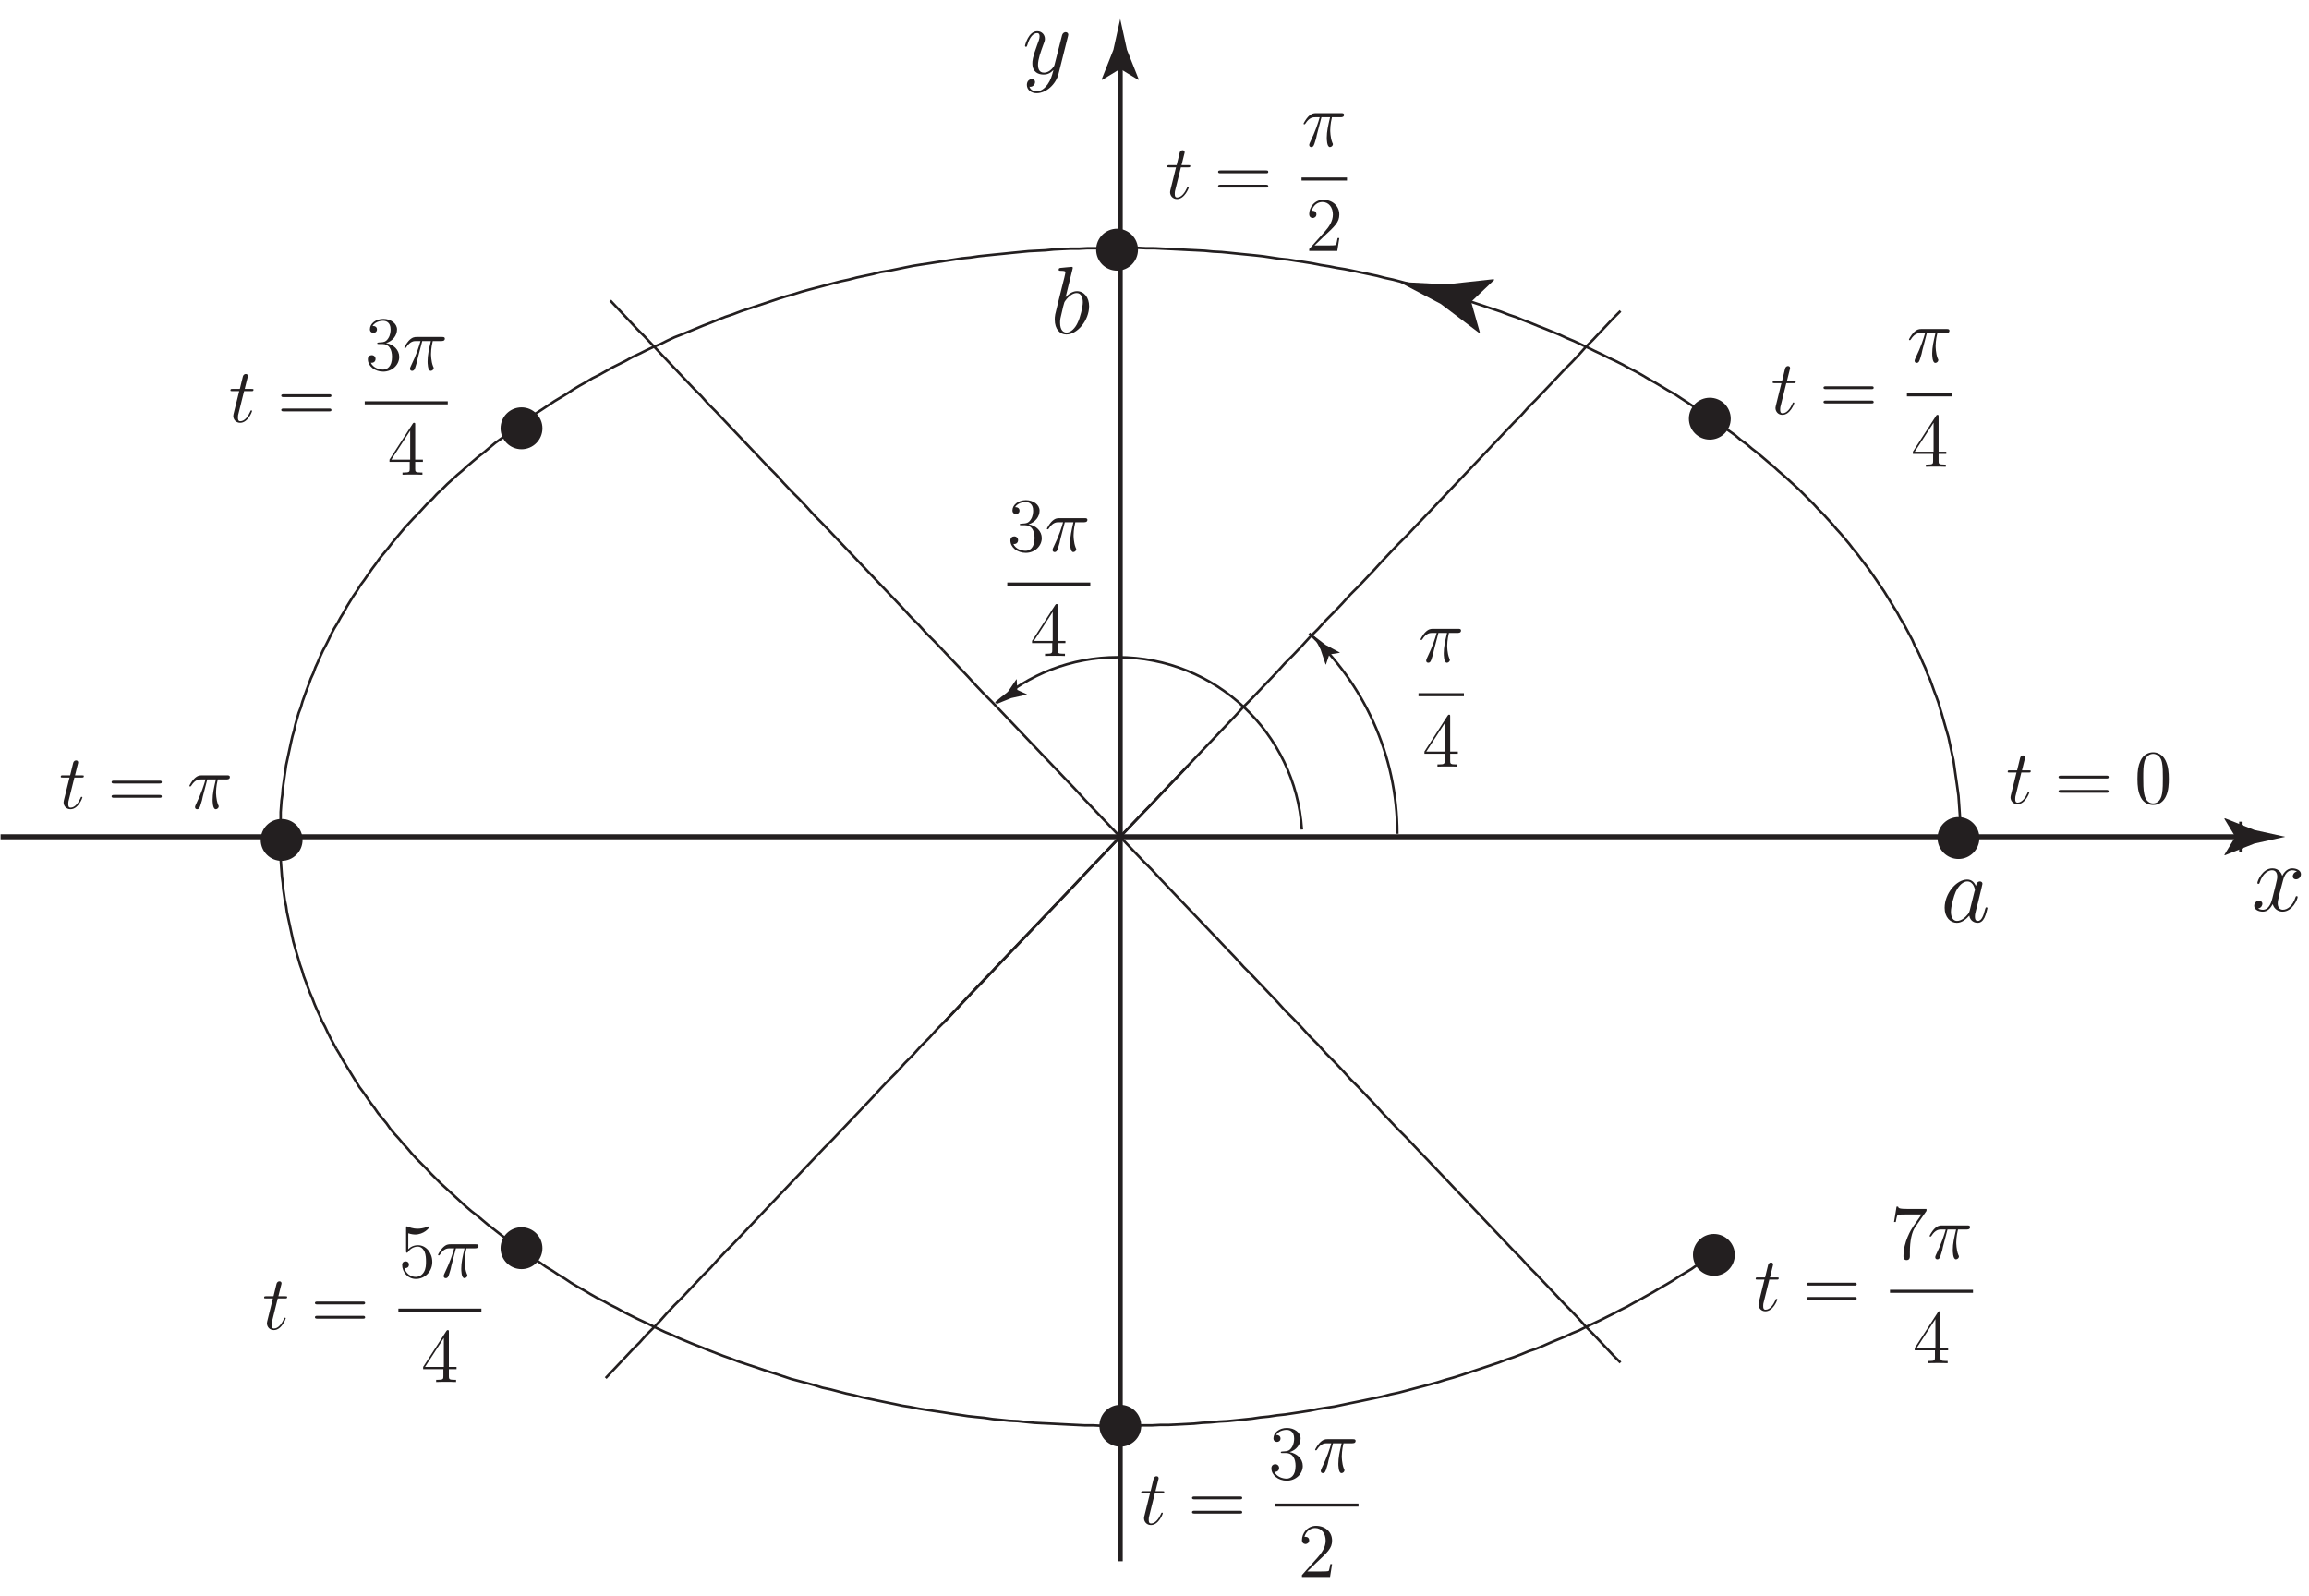 <?xml version="1.0" encoding="UTF-8"?>
<svg xmlns="http://www.w3.org/2000/svg" xmlns:xlink="http://www.w3.org/1999/xlink" width="230pt" height="159pt" viewBox="0 0 230 159" version="1.1">
<defs>
<g>
<symbol overflow="visible" id="glyph0-0">
<path style="stroke:none;" d=""/>
</symbol>
<symbol overflow="visible" id="glyph0-1">
<path style="stroke:none;" d="M 1.531 -3.078 L 2.25 -3.078 C 2.391 -3.078 2.469 -3.078 2.469 -3.219 C 2.469 -3.297 2.422 -3.297 2.266 -3.297 L 1.594 -3.297 L 1.875 -4.422 C 1.906 -4.531 1.906 -4.547 1.906 -4.594 C 1.906 -4.719 1.812 -4.781 1.703 -4.781 C 1.641 -4.781 1.469 -4.766 1.406 -4.516 L 1.109 -3.297 L 0.391 -3.297 C 0.234 -3.297 0.172 -3.297 0.172 -3.156 C 0.172 -3.078 0.219 -3.078 0.375 -3.078 L 1.047 -3.078 L 0.547 -1.062 C 0.484 -0.781 0.453 -0.719 0.453 -0.609 C 0.453 -0.25 0.719 0.078 1.141 0.078 C 1.922 0.078 2.328 -1.047 2.328 -1.094 C 2.328 -1.141 2.297 -1.156 2.25 -1.156 C 2.234 -1.156 2.203 -1.156 2.188 -1.141 C 2.188 -1.125 2.172 -1.125 2.125 -1 C 1.953 -0.609 1.609 -0.078 1.156 -0.078 C 0.938 -0.078 0.922 -0.266 0.922 -0.438 C 0.922 -0.438 0.922 -0.594 0.938 -0.688 Z M 1.531 -3.078 "/>
</symbol>
<symbol overflow="visible" id="glyph0-2">
<path style="stroke:none;" d="M 1.984 -2.891 L 2.844 -2.891 C 2.641 -2.031 2.516 -1.469 2.516 -0.859 C 2.516 -0.75 2.516 0.078 2.828 0.078 C 2.984 0.078 3.125 -0.062 3.125 -0.203 C 3.125 -0.234 3.125 -0.25 3.062 -0.375 C 2.859 -0.891 2.859 -1.547 2.859 -1.609 C 2.859 -1.656 2.859 -2.203 3.031 -2.891 L 3.875 -2.891 C 3.984 -2.891 4.234 -2.891 4.234 -3.125 C 4.234 -3.297 4.094 -3.297 3.953 -3.297 L 1.438 -3.297 C 1.25 -3.297 1 -3.297 0.641 -2.922 C 0.438 -2.703 0.203 -2.297 0.203 -2.25 C 0.203 -2.203 0.234 -2.188 0.281 -2.188 C 0.344 -2.188 0.344 -2.219 0.391 -2.266 C 0.781 -2.891 1.172 -2.891 1.375 -2.891 L 1.812 -2.891 C 1.641 -2.312 1.453 -1.641 0.812 -0.312 C 0.766 -0.188 0.766 -0.172 0.766 -0.125 C 0.766 0.031 0.891 0.078 0.969 0.078 C 1.188 0.078 1.25 -0.125 1.344 -0.438 C 1.469 -0.828 1.469 -0.844 1.531 -1.156 Z M 1.984 -2.891 "/>
</symbol>
<symbol overflow="visible" id="glyph1-0">
<path style="stroke:none;" d=""/>
</symbol>
<symbol overflow="visible" id="glyph1-1">
<path style="stroke:none;" d="M 5.172 -2.484 C 5.281 -2.484 5.406 -2.484 5.406 -2.625 C 5.406 -2.766 5.281 -2.766 5.172 -2.766 L 0.656 -2.766 C 0.547 -2.766 0.406 -2.766 0.406 -2.625 C 0.406 -2.484 0.547 -2.484 0.656 -2.484 Z M 5.172 -1.062 C 5.281 -1.062 5.406 -1.062 5.406 -1.188 C 5.406 -1.344 5.281 -1.344 5.172 -1.344 L 0.656 -1.344 C 0.547 -1.344 0.406 -1.344 0.406 -1.203 C 0.406 -1.062 0.547 -1.062 0.656 -1.062 Z M 5.172 -1.062 "/>
</symbol>
<symbol overflow="visible" id="glyph1-2">
<path style="stroke:none;" d="M 2.766 -4.984 C 2.766 -5.125 2.766 -5.172 2.656 -5.172 C 2.594 -5.172 2.578 -5.172 2.516 -5.078 L 0.203 -1.5 L 0.203 -1.281 L 2.219 -1.281 L 2.219 -0.578 C 2.219 -0.297 2.203 -0.219 1.641 -0.219 L 1.5 -0.219 L 1.5 0 C 1.672 -0.016 2.281 -0.016 2.484 -0.016 C 2.703 -0.016 3.312 -0.016 3.484 0 L 3.484 -0.219 L 3.344 -0.219 C 2.781 -0.219 2.766 -0.297 2.766 -0.578 L 2.766 -1.281 L 3.531 -1.281 L 3.531 -1.5 L 2.766 -1.5 Z M 2.266 -4.391 L 2.266 -1.5 L 0.391 -1.5 Z M 2.266 -4.391 "/>
</symbol>
<symbol overflow="visible" id="glyph1-3">
<path style="stroke:none;" d="M 1.406 -2.75 C 1.281 -2.734 1.25 -2.734 1.25 -2.672 C 1.25 -2.594 1.281 -2.594 1.422 -2.594 L 1.781 -2.594 C 2.422 -2.594 2.719 -2.047 2.719 -1.312 C 2.719 -0.312 2.203 -0.047 1.828 -0.047 C 1.453 -0.047 0.828 -0.219 0.609 -0.734 C 0.844 -0.688 1.078 -0.828 1.078 -1.109 C 1.078 -1.328 0.906 -1.484 0.703 -1.484 C 0.516 -1.484 0.312 -1.375 0.312 -1.078 C 0.312 -0.391 1 0.156 1.844 0.156 C 2.75 0.156 3.438 -0.531 3.438 -1.312 C 3.438 -2.016 2.859 -2.562 2.125 -2.688 C 2.797 -2.891 3.219 -3.453 3.219 -4.047 C 3.219 -4.641 2.594 -5.094 1.859 -5.094 C 1.094 -5.094 0.516 -4.625 0.516 -4.062 C 0.516 -3.766 0.766 -3.703 0.875 -3.703 C 1.031 -3.703 1.219 -3.812 1.219 -4.047 C 1.219 -4.281 1.031 -4.391 0.859 -4.391 C 0.812 -4.391 0.797 -4.391 0.781 -4.391 C 1.078 -4.906 1.797 -4.906 1.828 -4.906 C 2.078 -4.906 2.578 -4.797 2.578 -4.047 C 2.578 -3.891 2.562 -3.469 2.328 -3.141 C 2.109 -2.797 1.844 -2.781 1.641 -2.766 Z M 1.406 -2.75 "/>
</symbol>
<symbol overflow="visible" id="glyph1-4">
<path style="stroke:none;" d="M 0.984 -4.391 C 1.312 -4.281 1.578 -4.266 1.656 -4.266 C 2.531 -4.266 3.078 -4.906 3.078 -5.016 C 3.078 -5.047 3.062 -5.078 3.016 -5.078 C 3 -5.078 2.984 -5.078 2.922 -5.047 C 2.484 -4.875 2.125 -4.844 1.922 -4.844 C 1.422 -4.844 1.062 -5 0.906 -5.062 C 0.859 -5.078 0.844 -5.078 0.828 -5.078 C 0.766 -5.078 0.766 -5.031 0.766 -4.922 L 0.766 -2.641 C 0.766 -2.5 0.766 -2.453 0.859 -2.453 C 0.906 -2.453 0.906 -2.469 0.984 -2.562 C 1.203 -2.875 1.562 -3.062 1.938 -3.062 C 2.344 -3.062 2.547 -2.688 2.609 -2.547 C 2.734 -2.25 2.75 -1.875 2.75 -1.578 C 2.75 -1.297 2.75 -0.859 2.531 -0.516 C 2.359 -0.234 2.062 -0.047 1.734 -0.047 C 1.219 -0.047 0.734 -0.391 0.594 -0.953 C 0.625 -0.938 0.672 -0.922 0.719 -0.922 C 0.844 -0.922 1.047 -1 1.047 -1.266 C 1.047 -1.484 0.906 -1.594 0.719 -1.594 C 0.578 -1.594 0.375 -1.531 0.375 -1.234 C 0.375 -0.578 0.891 0.156 1.75 0.156 C 2.609 0.156 3.375 -0.562 3.375 -1.531 C 3.375 -2.453 2.75 -3.203 1.953 -3.203 C 1.516 -3.203 1.172 -3.016 0.984 -2.797 Z M 0.984 -4.391 "/>
</symbol>
<symbol overflow="visible" id="glyph1-5">
<path style="stroke:none;" d="M 3.641 -4.75 L 3.641 -4.938 L 1.797 -4.938 C 0.859 -4.938 0.844 -5.031 0.812 -5.172 L 0.656 -5.172 L 0.406 -3.641 L 0.578 -3.641 C 0.609 -3.781 0.672 -4.25 0.766 -4.344 C 0.828 -4.391 1.406 -4.391 1.516 -4.391 L 3.141 -4.391 L 2.328 -3.219 C 2.125 -2.922 1.344 -1.672 1.344 -0.234 C 1.344 -0.141 1.344 0.156 1.656 0.156 C 1.984 0.156 1.984 -0.141 1.984 -0.234 L 1.984 -0.625 C 1.984 -1.766 2.172 -2.656 2.531 -3.156 Z M 3.641 -4.75 "/>
</symbol>
<symbol overflow="visible" id="glyph1-6">
<path style="stroke:none;" d="M 3.375 -1.281 L 3.203 -1.281 C 3.172 -1.156 3.109 -0.734 3.047 -0.609 C 2.984 -0.547 2.547 -0.547 2.312 -0.547 L 0.906 -0.547 C 1.109 -0.719 1.578 -1.203 1.781 -1.391 C 2.938 -2.469 3.375 -2.859 3.375 -3.625 C 3.375 -4.5 2.672 -5.094 1.781 -5.094 C 0.891 -5.094 0.375 -4.328 0.375 -3.672 C 0.375 -3.281 0.719 -3.281 0.734 -3.281 C 0.891 -3.281 1.094 -3.406 1.094 -3.641 C 1.094 -3.859 0.953 -4 0.734 -4 C 0.672 -4 0.656 -4 0.625 -4 C 0.766 -4.516 1.188 -4.875 1.688 -4.875 C 2.328 -4.875 2.734 -4.328 2.734 -3.625 C 2.734 -2.969 2.359 -2.406 1.922 -1.922 L 0.375 -0.188 L 0.375 0 L 3.172 0 Z M 3.375 -1.281 "/>
</symbol>
<symbol overflow="visible" id="glyph1-7">
<path style="stroke:none;" d="M 3.438 -2.453 C 3.438 -3.078 3.391 -3.703 3.109 -4.281 C 2.797 -4.922 2.25 -5.094 1.875 -5.094 C 1.438 -5.094 0.891 -4.875 0.609 -4.234 C 0.391 -3.75 0.312 -3.281 0.312 -2.453 C 0.312 -1.703 0.375 -1.156 0.641 -0.609 C 0.938 -0.016 1.469 0.156 1.875 0.156 C 2.531 0.156 2.922 -0.234 3.141 -0.688 C 3.422 -1.25 3.438 -2 3.438 -2.453 Z M 1.875 0 C 1.625 0 1.125 -0.125 0.984 -0.969 C 0.891 -1.422 0.891 -2 0.891 -2.547 C 0.891 -3.172 0.891 -3.734 1.016 -4.188 C 1.156 -4.703 1.531 -4.938 1.875 -4.938 C 2.156 -4.938 2.609 -4.766 2.75 -4.109 C 2.844 -3.672 2.844 -3.062 2.844 -2.547 C 2.844 -2.031 2.844 -1.453 2.766 -0.984 C 2.625 -0.141 2.141 0 1.875 0 Z M 1.875 0 "/>
</symbol>
<symbol overflow="visible" id="glyph2-0">
<path style="stroke:none;" d=""/>
</symbol>
<symbol overflow="visible" id="glyph2-1">
<path style="stroke:none;" d="M 4.531 -3.906 C 4.234 -3.844 4.109 -3.609 4.109 -3.438 C 4.109 -3.203 4.297 -3.125 4.422 -3.125 C 4.719 -3.125 4.922 -3.375 4.922 -3.641 C 4.922 -4.031 4.453 -4.219 4.047 -4.219 C 3.469 -4.219 3.141 -3.641 3.062 -3.469 C 2.844 -4.172 2.25 -4.219 2.078 -4.219 C 1.094 -4.219 0.578 -2.969 0.578 -2.75 C 0.578 -2.719 0.625 -2.672 0.688 -2.672 C 0.766 -2.672 0.781 -2.719 0.797 -2.766 C 1.125 -3.828 1.766 -4.031 2.047 -4.031 C 2.484 -4.031 2.562 -3.625 2.562 -3.391 C 2.562 -3.188 2.5 -2.969 2.391 -2.5 C 2.234 -1.891 2.203 -1.75 2.062 -1.188 C 1.922 -0.625 1.641 -0.094 1.141 -0.094 C 1.094 -0.094 0.844 -0.094 0.656 -0.219 C 1 -0.281 1.078 -0.578 1.078 -0.688 C 1.078 -0.875 0.922 -1 0.75 -1 C 0.516 -1 0.266 -0.797 0.266 -0.484 C 0.266 -0.094 0.719 0.094 1.125 0.094 C 1.594 0.094 1.906 -0.266 2.109 -0.656 C 2.266 -0.094 2.75 0.094 3.094 0.094 C 4.078 0.094 4.594 -1.156 4.594 -1.375 C 4.594 -1.422 4.547 -1.453 4.5 -1.453 C 4.406 -1.453 4.406 -1.406 4.375 -1.328 C 4.109 -0.484 3.562 -0.094 3.125 -0.094 C 2.797 -0.094 2.609 -0.344 2.609 -0.734 C 2.609 -0.953 2.656 -1.094 2.797 -1.734 C 2.922 -2.172 3.047 -2.672 3.141 -3.031 C 3.281 -3.609 3.609 -4.031 4.047 -4.031 C 4.062 -4.031 4.328 -4.031 4.531 -3.906 Z M 4.531 -3.906 "/>
</symbol>
<symbol overflow="visible" id="glyph2-2">
<path style="stroke:none;" d="M 2.516 1.078 C 2.25 1.438 1.891 1.766 1.422 1.766 C 1.297 1.766 0.844 1.734 0.703 1.297 C 0.734 1.312 0.781 1.312 0.797 1.312 C 1.078 1.312 1.266 1.062 1.266 0.844 C 1.266 0.625 1.094 0.547 0.953 0.547 C 0.797 0.547 0.453 0.656 0.453 1.125 C 0.453 1.609 0.875 1.953 1.422 1.953 C 2.375 1.953 3.344 1.078 3.609 0.016 L 4.547 -3.719 C 4.547 -3.766 4.578 -3.828 4.578 -3.875 C 4.578 -4.031 4.453 -4.125 4.312 -4.125 C 4.234 -4.125 4.031 -4.078 3.953 -3.797 L 3.234 -0.984 C 3.188 -0.812 3.188 -0.797 3.125 -0.688 C 2.922 -0.422 2.609 -0.094 2.156 -0.094 C 1.609 -0.094 1.562 -0.625 1.562 -0.875 C 1.562 -1.422 1.828 -2.156 2.078 -2.844 C 2.188 -3.125 2.25 -3.266 2.25 -3.453 C 2.25 -3.859 1.953 -4.219 1.484 -4.219 C 0.609 -4.219 0.266 -2.828 0.266 -2.75 C 0.266 -2.719 0.297 -2.672 0.359 -2.672 C 0.453 -2.672 0.453 -2.703 0.5 -2.844 C 0.734 -3.641 1.094 -4.031 1.469 -4.031 C 1.547 -4.031 1.719 -4.031 1.719 -3.703 C 1.719 -3.469 1.609 -3.188 1.469 -2.828 C 1 -1.562 1 -1.25 1 -1.016 C 1 -0.109 1.641 0.094 2.125 0.094 C 2.406 0.094 2.75 0.016 3.078 -0.344 L 3.094 -0.328 C 2.938 0.234 2.844 0.609 2.516 1.078 Z M 2.516 1.078 "/>
</symbol>
<symbol overflow="visible" id="glyph2-3">
<path style="stroke:none;" d="M 2.875 -1.141 C 2.828 -0.969 2.828 -0.953 2.703 -0.781 C 2.484 -0.5 2.062 -0.094 1.609 -0.094 C 1.219 -0.094 1 -0.453 1 -1.016 C 1 -1.547 1.297 -2.609 1.484 -3.016 C 1.812 -3.688 2.25 -4.031 2.625 -4.031 C 3.266 -4.031 3.391 -3.234 3.391 -3.172 C 3.391 -3.156 3.359 -3.031 3.344 -3.016 Z M 3.484 -3.578 C 3.391 -3.828 3.125 -4.219 2.625 -4.219 C 1.547 -4.219 0.375 -2.828 0.375 -1.406 C 0.375 -0.453 0.938 0.094 1.594 0.094 C 2.109 0.094 2.562 -0.312 2.828 -0.625 C 2.922 -0.062 3.375 0.094 3.656 0.094 C 3.953 0.094 4.172 -0.078 4.344 -0.422 C 4.5 -0.75 4.641 -1.328 4.641 -1.375 C 4.641 -1.422 4.594 -1.453 4.547 -1.453 C 4.453 -1.453 4.453 -1.406 4.406 -1.266 C 4.266 -0.703 4.078 -0.094 3.688 -0.094 C 3.406 -0.094 3.391 -0.344 3.391 -0.531 C 3.391 -0.75 3.422 -0.859 3.516 -1.234 C 3.578 -1.469 3.625 -1.688 3.703 -1.953 C 4.047 -3.391 4.141 -3.734 4.141 -3.797 C 4.141 -3.938 4.031 -4.031 3.891 -4.031 C 3.578 -4.031 3.516 -3.703 3.484 -3.578 Z M 3.484 -3.578 "/>
</symbol>
<symbol overflow="visible" id="glyph2-4">
<path style="stroke:none;" d="M 2.203 -6.391 C 2.219 -6.438 2.234 -6.5 2.234 -6.547 C 2.234 -6.641 2.141 -6.641 2.125 -6.641 C 2.109 -6.641 1.766 -6.609 1.594 -6.594 C 1.438 -6.578 1.297 -6.562 1.125 -6.547 C 0.891 -6.531 0.828 -6.516 0.828 -6.344 C 0.828 -6.25 0.922 -6.25 1.016 -6.25 C 1.5 -6.25 1.5 -6.172 1.5 -6.078 C 1.5 -6 1.422 -5.734 1.391 -5.562 L 1.156 -4.641 C 1.062 -4.25 0.516 -2.078 0.484 -1.906 C 0.438 -1.672 0.438 -1.516 0.438 -1.391 C 0.438 -0.406 0.969 0.094 1.594 0.094 C 2.703 0.094 3.859 -1.328 3.859 -2.719 C 3.859 -3.594 3.359 -4.219 2.641 -4.219 C 2.141 -4.219 1.688 -3.812 1.516 -3.609 Z M 1.609 -0.094 C 1.297 -0.094 0.969 -0.328 0.969 -1.078 C 0.969 -1.391 1 -1.562 1.172 -2.234 C 1.188 -2.359 1.344 -2.969 1.391 -3.094 C 1.406 -3.172 1.969 -4.031 2.625 -4.031 C 3.047 -4.031 3.234 -3.609 3.234 -3.109 C 3.234 -2.656 2.969 -1.562 2.719 -1.078 C 2.484 -0.547 2.047 -0.094 1.609 -0.094 Z M 1.609 -0.094 "/>
</symbol>
</g>
<clipPath id="clip1">
  <path d="M 0.059 83 L 224 83 L 224 84 L 0.059 84 Z M 0.059 83 "/>
</clipPath>
</defs>
<g id="surface1">
<path style="fill:none;stroke-width:0.25;stroke-linecap:butt;stroke-linejoin:round;stroke:rgb(13.73%,12.16%,12.549%);stroke-opacity:1;stroke-miterlimit:10;" d="M 110.086 75.648 L 113.086 75.648 M 111.586 77.148 L 111.586 74.148 M 138 75.648 L 141 75.648 M 165.875 75.648 L 168.875 75.648 M 193.793 75.648 L 196.793 75.648 M 195.293 77.148 L 195.293 74.148 M 221.668 75.648 L 224.668 75.648 M 223.168 77.148 L 223.168 74.148 " transform="matrix(1,0,0,-1,0,159)"/>
<g clip-path="url(#clip1)" clip-rule="nonzero">
<path style="fill:none;stroke-width:0.5;stroke-linecap:butt;stroke-linejoin:round;stroke:rgb(13.73%,12.16%,12.549%);stroke-opacity:1;stroke-miterlimit:10;" d="M 0 75.648 L 223.168 75.648 " transform="matrix(1,0,0,-1,0,159)"/>
</g>
<path style=" stroke:none;fill-rule:nonzero;fill:rgb(13.73%,12.16%,12.549%);fill-opacity:1;" d="M 222.656 83.352 L 221.562 81.551 L 221.625 81.508 L 224.562 82.676 C 225.586 82.902 226.609 83.125 227.633 83.352 C 226.609 83.574 225.586 83.801 224.562 84.027 L 221.625 85.191 L 221.562 85.164 L 222.656 83.352 "/>
<path style="fill:none;stroke-width:0.5;stroke-linecap:butt;stroke-linejoin:round;stroke:rgb(13.73%,12.16%,12.549%);stroke-opacity:1;stroke-miterlimit:10;" d="M 111.586 3.484 L 111.586 152.648 " transform="matrix(1,0,0,-1,0,159)"/>
<path style=" stroke:none;fill-rule:nonzero;fill:rgb(13.73%,12.16%,12.549%);fill-opacity:1;" d="M 111.586 6.859 L 109.781 7.957 L 109.742 7.895 L 110.906 4.957 C 111.133 3.934 111.359 2.91 111.586 1.887 C 111.809 2.91 112.035 3.934 112.258 4.957 L 113.426 7.895 L 113.395 7.957 L 111.586 6.859 "/>
<path style="fill:none;stroke-width:0.25;stroke-linecap:butt;stroke-linejoin:round;stroke:rgb(13.73%,12.16%,12.549%);stroke-opacity:1;stroke-miterlimit:10;" d="M 93.961 18.316 L 94.75 18.191 L 95.586 18.066 L 96.418 17.941 L 97.211 17.855 L 98.043 17.773 L 98.875 17.648 L 99.711 17.566 L 100.543 17.48 L 101.375 17.441 L 102.211 17.355 L 103.043 17.273 L 103.875 17.23 L 104.711 17.191 L 106.375 17.105 L 108.043 17.023 L 108.875 17.023 L 109.711 16.98 L 113.043 16.98 L 113.875 17.023 L 114.75 17.023 L 115.586 17.066 L 116.418 17.066 L 117.25 17.105 L 118.086 17.148 L 118.918 17.191 L 119.75 17.273 L 120.586 17.316 L 121.418 17.398 L 122.25 17.441 L 123.086 17.523 L 123.875 17.605 L 124.711 17.691 L 125.543 17.816 L 126.375 17.898 L 127.211 18.023 L 128 18.105 L 128.836 18.23 L 129.668 18.355 L 130.461 18.48 L 131.293 18.648 L 132.086 18.773 L 132.918 18.898 L 134.5 19.23 L 135.336 19.398 L 136.918 19.73 L 137.711 19.898 L 138.5 20.105 L 139.293 20.273 L 140.086 20.48 L 140.875 20.691 L 142.461 21.105 L 143.211 21.316 L 144 21.566 L 144.75 21.773 L 145.543 22.023 L 149.293 23.273 L 150.043 23.566 L 150.793 23.816 L 151.543 24.105 L 152.25 24.398 L 153 24.648 L 153.711 24.941 L 154.461 25.273 L 155.168 25.566 L 155.875 25.855 L 156.586 26.191 L 157.293 26.48 L 157.961 26.816 L 159.375 27.48 L 160.043 27.816 L 160.711 28.148 L 161.418 28.523 L 162.086 28.855 L 162.75 29.23 L 163.375 29.566 L 164.711 30.316 L 165.336 30.691 L 166 31.066 L 166.625 31.441 L 167.25 31.855 L 168.5 32.605 L 169.086 33.023 L 169.711 33.441 L 170.293 33.855 M 33.5 54.523 L 33.832 53.98 L 34.125 53.441 L 34.461 52.898 L 34.793 52.355 L 35.125 51.816 L 35.457 51.273 L 35.793 50.73 L 36.168 50.23 L 36.918 49.148 L 37.293 48.648 L 37.668 48.105 L 38.5 47.105 L 38.875 46.566 L 39.293 46.066 L 39.75 45.566 L 40.168 45.066 L 40.625 44.566 L 41.043 44.066 L 41.5 43.566 L 41.961 43.105 L 42.457 42.605 L 42.918 42.105 L 43.875 41.148 L 44.875 40.23 L 45.375 39.773 L 45.918 39.273 L 46.418 38.816 L 46.957 38.355 L 47.5 37.941 L 48.043 37.48 L 48.586 37.023 L 49.125 36.605 L 49.711 36.148 L 50.25 35.73 L 50.836 35.316 L 51.418 34.855 L 52 34.441 L 52.582 34.023 L 53.168 33.648 L 53.793 33.23 L 54.375 32.816 L 55 32.441 L 55.625 32.023 L 56.25 31.648 L 56.875 31.23 L 57.5 30.855 L 58.168 30.48 L 58.793 30.105 L 59.457 29.73 L 60.125 29.398 L 60.793 29.023 L 61.461 28.691 L 62.125 28.316 L 62.793 27.98 L 63.457 27.648 L 64.168 27.316 L 64.875 26.98 L 65.543 26.648 L 66.25 26.316 L 66.957 26.023 L 67.668 25.691 L 68.375 25.398 L 69.086 25.105 L 69.836 24.816 L 70.543 24.523 L 71.293 24.23 L 72.043 23.941 L 72.75 23.691 L 73.5 23.398 L 76.5 22.398 L 77.293 22.148 L 78.793 21.648 L 80.375 21.23 L 81.125 21.023 L 81.918 20.773 L 82.707 20.605 L 84.293 20.191 L 85.086 20.023 L 85.875 19.816 L 87.461 19.48 L 88.25 19.316 L 89.086 19.148 L 89.875 18.98 L 90.668 18.855 L 91.5 18.691 L 92.293 18.566 L 93.125 18.441 L 93.961 18.316 " transform="matrix(1,0,0,-1,0,159)"/>
<path style="fill:none;stroke-width:0.25;stroke-linecap:butt;stroke-linejoin:round;stroke:rgb(13.73%,12.16%,12.549%);stroke-opacity:1;stroke-miterlimit:10;" d="M 43.543 109.816 L 43.086 109.316 L 42.586 108.855 L 42.125 108.355 L 41.668 107.855 L 41.211 107.398 L 40.75 106.898 L 40.293 106.398 L 39.875 105.898 L 39.043 104.898 L 38.625 104.355 L 37.793 103.355 L 37.418 102.816 L 37.043 102.316 L 36.293 101.23 L 35.918 100.73 L 35.586 100.191 L 35.211 99.648 L 34.875 99.105 L 34.543 98.566 L 34.25 98.023 L 33.918 97.48 L 33.625 96.941 L 33.293 96.398 L 33 95.855 L 32.75 95.316 L 32.457 94.73 L 32.168 94.191 L 31.918 93.648 L 31.668 93.066 L 31.418 92.523 L 31.207 91.941 L 30.957 91.398 L 30.75 90.816 L 30.543 90.273 L 30.125 89.105 L 29.961 88.523 L 29.75 87.98 L 29.418 86.816 L 29.293 86.23 L 29.125 85.648 L 29 85.105 L 28.5 82.773 L 28.418 82.191 L 28.25 81.023 L 28.168 80.441 L 28.125 79.855 L 28.043 79.273 L 28 78.691 L 27.957 78.105 L 27.957 77.48 L 27.918 76.898 L 27.918 73.98 L 28 72.816 L 28.043 72.23 L 28.086 71.648 L 28.168 71.066 L 28.207 70.48 L 28.293 69.898 L 28.375 69.316 L 28.5 68.73 L 28.582 68.148 L 29.211 65.23 L 29.375 64.648 L 29.543 64.066 L 29.707 63.523 L 29.875 62.941 L 30.082 62.355 L 30.25 61.773 L 30.457 61.23 L 30.668 60.648 L 30.875 60.105 L 31.125 59.523 L 31.332 58.98 L 31.582 58.398 L 31.836 57.855 L 32.082 57.273 L 32.375 56.73 L 32.625 56.191 L 32.918 55.605 L 33.5 54.523 M 115 134.273 L 114.168 134.273 L 113.336 134.316 L 109.961 134.316 L 109.125 134.273 L 108.293 134.273 L 107.461 134.23 L 106.625 134.23 L 105.793 134.191 L 104.961 134.148 L 104.125 134.066 L 102.461 133.98 L 101.625 133.898 L 100.793 133.816 L 99.961 133.73 L 99.125 133.648 L 98.336 133.566 L 97.5 133.48 L 96.668 133.355 L 95.836 133.273 L 95.043 133.148 L 93.375 132.898 L 92.586 132.773 L 91.75 132.648 L 90.961 132.523 L 90.125 132.355 L 89.336 132.191 L 88.5 132.023 L 87.711 131.898 L 86.918 131.691 L 86.125 131.523 L 85.336 131.355 L 84.543 131.148 L 83.75 130.98 L 82.961 130.773 L 81.375 130.355 L 80.586 130.148 L 79.836 129.941 L 79.043 129.691 L 78.293 129.48 L 77.5 129.23 L 73.75 127.98 L 73 127.691 L 72.25 127.441 L 71.5 127.148 L 70.793 126.855 L 70.043 126.566 L 69.336 126.273 L 68.625 125.98 L 67.918 125.691 L 67.168 125.398 L 66.461 125.066 L 65.793 124.73 L 65.082 124.441 L 64.375 124.105 L 63.711 123.773 L 63 123.441 L 62.332 123.066 L 61 122.398 L 59.668 121.648 L 59 121.316 L 58.375 120.941 L 57.707 120.566 L 57.082 120.191 L 56.457 119.773 L 55.207 119.023 L 54.582 118.605 L 53.957 118.191 L 53.375 117.816 L 52.793 117.398 L 52.168 116.98 L 51 116.148 L 50.461 115.691 L 49.875 115.273 L 49.293 114.855 L 48.75 114.398 L 48.211 113.941 L 47.668 113.523 L 47.125 113.066 L 46.582 112.605 L 46.086 112.148 L 45.543 111.691 L 45.043 111.23 L 44.543 110.773 L 44.043 110.273 L 43.543 109.816 " transform="matrix(1,0,0,-1,0,159)"/>
<path style="fill:none;stroke-width:0.25;stroke-linecap:butt;stroke-linejoin:round;stroke:rgb(13.73%,12.16%,12.549%);stroke-opacity:1;stroke-miterlimit:10;" d="M 183.375 105.816 L 182.918 106.316 L 182.5 106.816 L 181.586 107.816 L 181.125 108.273 L 180.668 108.773 L 179.211 110.23 L 178.211 111.148 L 177.711 111.605 L 177.168 112.066 L 176.668 112.523 L 176.125 112.98 L 175.043 113.898 L 174.5 114.316 L 173.961 114.773 L 173.375 115.191 L 172.836 115.648 L 172.25 116.066 L 171.668 116.48 L 171.086 116.898 L 170.5 117.316 L 169.875 117.73 L 169.293 118.148 L 168.668 118.523 L 168.043 118.941 L 167.461 119.316 L 166.836 119.73 L 166.168 120.105 L 164.918 120.855 L 164.25 121.23 L 163.625 121.605 L 162.961 121.98 L 162.293 122.316 L 161.625 122.691 L 160.961 123.023 L 160.25 123.355 L 159.586 123.691 L 158.875 124.023 L 158.211 124.355 L 157.5 124.691 L 156.793 125.023 L 156.086 125.316 L 155.375 125.648 L 154.668 125.941 L 153.961 126.23 L 153.211 126.523 L 152.5 126.816 L 151.75 127.105 L 151.043 127.398 L 150.293 127.648 L 149.543 127.941 L 146.543 128.941 L 145.75 129.191 L 145 129.441 L 144.25 129.648 L 143.461 129.898 L 142.668 130.105 L 141.918 130.316 L 141.125 130.523 L 140.336 130.73 L 139.543 130.941 L 138.75 131.148 L 137.961 131.316 L 137.168 131.523 L 136.375 131.691 L 135.586 131.855 L 134.793 132.023 L 133.961 132.191 L 133.168 132.316 L 132.336 132.48 L 131.543 132.605 L 130.711 132.773 L 129.918 132.898 L 129.086 133.023 L 128.293 133.148 L 127.461 133.23 L 126.625 133.355 L 125.793 133.48 L 125 133.566 L 123.336 133.73 L 122.5 133.816 L 121.668 133.898 L 120.836 133.941 L 120 134.023 L 119.168 134.066 L 118.336 134.105 L 117.5 134.148 L 116.668 134.191 L 115.836 134.23 L 115 134.273 M 195.293 75.648 L 195.25 76.23 L 195.25 77.398 L 195.168 78.566 L 195.086 79.73 L 195 80.355 L 194.918 80.941 L 194.75 82.105 L 194.668 82.691 L 194.586 83.273 L 194.461 83.816 L 194.086 85.566 L 193.75 86.73 L 193.418 87.898 L 193.25 88.441 L 193.086 89.023 L 192.875 89.605 L 192.668 90.148 L 192.25 91.316 L 192 91.855 L 191.793 92.441 L 191.543 92.98 L 191.293 93.566 L 191.043 94.105 L 190.75 94.648 L 190.5 95.23 L 189.918 96.316 L 189.625 96.855 L 189.293 97.398 L 189 97.941 L 188.668 98.48 L 188 99.566 L 187.668 100.105 L 187.293 100.648 L 186.961 101.148 L 186.211 102.23 L 185.836 102.73 L 185.418 103.273 L 185.043 103.773 L 184.625 104.273 L 184.211 104.816 L 183.375 105.816 " transform="matrix(1,0,0,-1,0,159)"/>
<path style="fill:none;stroke-width:0.25;stroke-linecap:butt;stroke-linejoin:round;stroke:rgb(13.73%,12.16%,12.549%);stroke-opacity:1;stroke-miterlimit:10;" d="M 118.336 82.73 L 117.5 81.855 L 115.836 80.105 L 115 79.23 L 113.336 77.48 L 112.5 76.605 L 110.836 74.855 L 109.961 73.941 L 109.125 73.066 L 108.293 72.191 L 106.625 70.441 L 105.793 69.566 L 104.125 67.816 L 103.293 66.941 L 101.625 65.191 L 100.793 64.316 L 99.125 62.566 L 98.336 61.691 L 97.5 60.816 L 96.668 59.98 L 95.836 59.105 L 95.043 58.23 L 94.211 57.355 L 93.375 56.523 L 92.586 55.648 L 91.75 54.816 L 90.961 53.941 L 90.125 53.105 L 89.336 52.23 L 88.5 51.398 L 87.711 50.566 L 86.918 49.691 L 86.125 48.855 L 85.336 48.023 L 83.75 46.355 L 82.961 45.523 L 82.168 44.73 L 81.375 43.898 L 80.586 43.066 L 79.836 42.273 L 79.043 41.441 L 78.293 40.648 L 77.5 39.816 L 76 38.23 L 74.5 36.648 L 73.75 35.855 L 73 35.066 L 72.25 34.316 L 71.5 33.523 L 70.793 32.73 L 70.043 31.98 L 69.336 31.23 L 67.918 29.73 L 67.168 28.98 L 66.461 28.23 L 65.793 27.48 L 65.082 26.73 L 64.375 26.023 L 63.711 25.273 L 63 24.566 L 62.332 23.855 L 61.668 23.148 L 61 22.441 L 60.332 21.73 M 93.961 94.191 L 94.75 93.355 L 96.418 91.605 L 97.211 90.73 L 98.043 89.855 L 98.875 89.023 L 100.543 87.273 L 101.375 86.398 L 103.043 84.648 L 103.875 83.773 L 105.543 82.023 L 106.375 81.148 L 107.211 80.273 L 108.043 79.355 L 108.875 78.48 L 110.543 76.73 L 111.375 75.855 L 113.043 74.105 L 113.875 73.23 L 114.75 72.355 L 115.586 71.441 L 117.25 69.691 L 118.086 68.816 L 119.75 67.066 L 120.586 66.191 L 122.25 64.441 L 123.086 63.566 L 123.875 62.691 L 124.711 61.855 L 126.375 60.105 L 127.211 59.23 L 128 58.355 L 128.836 57.523 L 129.668 56.648 L 130.461 55.773 L 131.293 54.941 L 132.086 54.066 L 132.918 53.23 L 133.711 52.398 L 134.5 51.523 L 135.336 50.691 L 136.125 49.855 L 136.918 49.023 L 137.711 48.148 L 138.5 47.316 L 139.293 46.48 L 140.086 45.691 L 140.875 44.855 L 142.461 43.191 L 143.211 42.398 L 144 41.566 L 144.75 40.773 L 145.543 39.941 L 146.293 39.148 L 147.793 37.566 L 148.543 36.773 L 150.043 35.191 L 150.793 34.398 L 151.543 33.648 L 152.25 32.855 L 153 32.105 L 153.711 31.355 L 154.461 30.566 L 155.875 29.066 L 156.586 28.355 L 157.293 27.605 L 157.961 26.855 L 158.668 26.148 L 159.375 25.398 L 160.043 24.691 L 160.711 23.98 L 161.418 23.273 " transform="matrix(1,0,0,-1,0,159)"/>
<path style="fill:none;stroke-width:0.25;stroke-linecap:butt;stroke-linejoin:round;stroke:rgb(13.73%,12.16%,12.549%);stroke-opacity:1;stroke-miterlimit:10;" d="M 60.793 129.066 L 62.125 127.648 L 62.793 126.941 L 63.457 126.23 L 64.168 125.523 L 64.875 124.773 L 65.543 124.066 L 66.25 123.316 L 67.668 121.816 L 68.375 121.066 L 69.086 120.316 L 69.836 119.566 L 70.543 118.773 L 71.293 118.023 L 72.043 117.23 L 72.75 116.48 L 76.5 112.523 L 77.293 111.73 L 78.043 110.898 L 78.793 110.105 L 79.586 109.316 L 80.375 108.48 L 81.125 107.648 L 81.918 106.855 L 83.5 105.191 L 84.293 104.355 L 85.875 102.691 L 86.668 101.855 L 88.25 100.191 L 89.086 99.316 L 89.875 98.48 L 90.668 97.605 L 91.5 96.773 L 92.293 95.898 L 93.125 95.066 L 93.961 94.191 M 93.961 57.105 L 94.75 57.941 L 95.586 58.816 L 96.418 59.691 L 97.211 60.566 L 98.043 61.441 L 98.875 62.273 L 100.543 64.023 L 101.375 64.898 L 103.043 66.648 L 103.875 67.523 L 105.543 69.273 L 106.375 70.148 L 107.211 71.023 L 108.043 71.941 L 108.875 72.816 L 110.543 74.566 L 111.375 75.441 L 113.043 77.191 L 113.875 78.066 L 114.75 78.941 L 115.586 79.855 L 117.25 81.605 L 118.086 82.48 L 119.75 84.23 L 120.586 85.105 L 122.25 86.855 L 123.086 87.73 L 123.875 88.605 L 124.711 89.441 L 126.375 91.191 L 127.211 92.066 L 128 92.941 L 128.836 93.773 L 129.668 94.648 L 130.461 95.523 L 131.293 96.355 L 132.086 97.23 L 132.918 98.066 L 133.711 98.898 L 134.5 99.773 L 135.336 100.605 L 136.918 102.273 L 137.711 103.148 L 138.5 103.98 L 139.293 104.816 L 140.086 105.605 L 140.875 106.441 L 142.461 108.105 L 143.211 108.898 L 144 109.73 L 144.75 110.523 L 145.543 111.355 L 150.793 116.898 L 151.543 117.648 L 152.25 118.441 L 153 119.191 L 153.711 119.941 L 154.461 120.73 L 155.875 122.23 L 156.586 122.941 L 157.293 123.691 L 157.961 124.441 L 158.668 125.148 L 159.375 125.898 L 160.043 126.605 L 160.711 127.316 L 161.418 128.023 " transform="matrix(1,0,0,-1,0,159)"/>
<path style=" stroke:none;fill-rule:nonzero;fill:rgb(13.73%,12.16%,12.549%);fill-opacity:1;" d="M 170.719 126.883 C 171.762 126.883 172.605 126.039 172.605 124.996 C 172.605 123.957 171.762 123.113 170.719 123.113 C 169.68 123.113 168.836 123.957 168.836 124.996 C 168.836 126.039 169.68 126.883 170.719 126.883 "/>
<path style="fill:none;stroke-width:0.4;stroke-linecap:butt;stroke-linejoin:round;stroke:rgb(13.73%,12.16%,12.549%);stroke-opacity:1;stroke-miterlimit:4;" d="M 170.719 32.117 C 171.762 32.117 172.605 32.961 172.605 34.004 C 172.605 35.043 171.762 35.887 170.719 35.887 C 169.68 35.887 168.836 35.043 168.836 34.004 C 168.836 32.961 169.68 32.117 170.719 32.117 Z M 170.719 32.117 " transform="matrix(1,0,0,-1,0,159)"/>
<path style=" stroke:none;fill-rule:nonzero;fill:rgb(13.73%,12.16%,12.549%);fill-opacity:1;" d="M 51.949 126.215 C 52.988 126.215 53.832 125.371 53.832 124.332 C 53.832 123.289 52.988 122.445 51.949 122.445 C 50.906 122.445 50.062 123.289 50.062 124.332 C 50.062 125.371 50.906 126.215 51.949 126.215 "/>
<path style="fill:none;stroke-width:0.4;stroke-linecap:butt;stroke-linejoin:round;stroke:rgb(13.73%,12.16%,12.549%);stroke-opacity:1;stroke-miterlimit:4;" d="M 51.949 32.785 C 52.988 32.785 53.832 33.629 53.832 34.668 C 53.832 35.711 52.988 36.555 51.949 36.555 C 50.906 36.555 50.062 35.711 50.062 34.668 C 50.062 33.629 50.906 32.785 51.949 32.785 Z M 51.949 32.785 " transform="matrix(1,0,0,-1,0,159)"/>
<path style=" stroke:none;fill-rule:nonzero;fill:rgb(13.73%,12.16%,12.549%);fill-opacity:1;" d="M 51.949 44.551 C 52.988 44.551 53.832 43.703 53.832 42.664 C 53.832 41.621 52.988 40.777 51.949 40.777 C 50.906 40.777 50.062 41.621 50.062 42.664 C 50.062 43.703 50.906 44.551 51.949 44.551 "/>
<path style="fill:none;stroke-width:0.4;stroke-linecap:butt;stroke-linejoin:round;stroke:rgb(13.73%,12.16%,12.549%);stroke-opacity:1;stroke-miterlimit:4;" d="M 51.949 114.449 C 52.988 114.449 53.832 115.297 53.832 116.336 C 53.832 117.379 52.988 118.223 51.949 118.223 C 50.906 118.223 50.062 117.379 50.062 116.336 C 50.062 115.297 50.906 114.449 51.949 114.449 Z M 51.949 114.449 " transform="matrix(1,0,0,-1,0,159)"/>
<path style=" stroke:none;fill-rule:nonzero;fill:rgb(13.73%,12.16%,12.549%);fill-opacity:1;" d="M 28.051 85.551 C 29.094 85.551 29.938 84.703 29.938 83.664 C 29.938 82.621 29.094 81.777 28.051 81.777 C 27.012 81.777 26.168 82.621 26.168 83.664 C 26.168 84.703 27.012 85.551 28.051 85.551 "/>
<path style="fill:none;stroke-width:0.4;stroke-linecap:butt;stroke-linejoin:round;stroke:rgb(13.73%,12.16%,12.549%);stroke-opacity:1;stroke-miterlimit:4;" d="M 28.051 73.449 C 29.094 73.449 29.938 74.297 29.938 75.336 C 29.938 76.379 29.094 77.223 28.051 77.223 C 27.012 77.223 26.168 76.379 26.168 75.336 C 26.168 74.297 27.012 73.449 28.051 73.449 Z M 28.051 73.449 " transform="matrix(1,0,0,-1,0,159)"/>
<path style=" stroke:none;fill-rule:nonzero;fill:rgb(13.73%,12.16%,12.549%);fill-opacity:1;" d="M 111.594 143.902 C 112.637 143.902 113.48 143.059 113.48 142.02 C 113.48 140.977 112.637 140.133 111.594 140.133 C 110.555 140.133 109.711 140.977 109.711 142.02 C 109.711 143.059 110.555 143.902 111.594 143.902 "/>
<path style="fill:none;stroke-width:0.4;stroke-linecap:butt;stroke-linejoin:round;stroke:rgb(13.73%,12.16%,12.549%);stroke-opacity:1;stroke-miterlimit:4;" d="M 111.594 15.098 C 112.637 15.098 113.48 15.941 113.48 16.98 C 113.48 18.023 112.637 18.867 111.594 18.867 C 110.555 18.867 109.711 18.023 109.711 16.98 C 109.711 15.941 110.555 15.098 111.594 15.098 Z M 111.594 15.098 " transform="matrix(1,0,0,-1,0,159)"/>
<path style=" stroke:none;fill-rule:nonzero;fill:rgb(13.73%,12.16%,12.549%);fill-opacity:1;" d="M 111.273 26.758 C 112.312 26.758 113.156 25.914 113.156 24.871 C 113.156 23.832 112.312 22.984 111.273 22.984 C 110.23 22.984 109.387 23.832 109.387 24.871 C 109.387 25.914 110.23 26.758 111.273 26.758 "/>
<path style="fill:none;stroke-width:0.4;stroke-linecap:butt;stroke-linejoin:round;stroke:rgb(13.73%,12.16%,12.549%);stroke-opacity:1;stroke-miterlimit:4;" d="M 111.273 132.242 C 112.312 132.242 113.156 133.086 113.156 134.129 C 113.156 135.168 112.312 136.016 111.273 136.016 C 110.23 136.016 109.387 135.168 109.387 134.129 C 109.387 133.086 110.23 132.242 111.273 132.242 Z M 111.273 132.242 " transform="matrix(1,0,0,-1,0,159)"/>
<path style=" stroke:none;fill-rule:nonzero;fill:rgb(13.73%,12.16%,12.549%);fill-opacity:1;" d="M 170.312 43.59 C 171.355 43.59 172.199 42.746 172.199 41.703 C 172.199 40.664 171.355 39.82 170.312 39.82 C 169.273 39.82 168.43 40.664 168.43 41.703 C 168.43 42.746 169.273 43.59 170.312 43.59 "/>
<path style="fill:none;stroke-width:0.4;stroke-linecap:butt;stroke-linejoin:round;stroke:rgb(13.73%,12.16%,12.549%);stroke-opacity:1;stroke-miterlimit:4;" d="M 170.312 115.41 C 171.355 115.41 172.199 116.254 172.199 117.297 C 172.199 118.336 171.355 119.18 170.312 119.18 C 169.273 119.18 168.43 118.336 168.43 117.297 C 168.43 116.254 169.273 115.41 170.312 115.41 Z M 170.312 115.41 " transform="matrix(1,0,0,-1,0,159)"/>
<path style=" stroke:none;fill-rule:nonzero;fill:rgb(13.73%,12.16%,12.549%);fill-opacity:1;" d="M 195.086 85.363 C 196.125 85.363 196.969 84.516 196.969 83.477 C 196.969 82.434 196.125 81.59 195.086 81.59 C 194.043 81.59 193.199 82.434 193.199 83.477 C 193.199 84.516 194.043 85.363 195.086 85.363 "/>
<path style="fill:none;stroke-width:0.4;stroke-linecap:butt;stroke-linejoin:round;stroke:rgb(13.73%,12.16%,12.549%);stroke-opacity:1;stroke-miterlimit:4;" d="M 195.086 73.637 C 196.125 73.637 196.969 74.484 196.969 75.523 C 196.969 76.566 196.125 77.41 195.086 77.41 C 194.043 77.41 193.199 76.566 193.199 75.523 C 193.199 74.484 194.043 73.637 195.086 73.637 Z M 195.086 73.637 " transform="matrix(1,0,0,-1,0,159)"/>
<path style="fill:none;stroke-width:0.25;stroke-linecap:butt;stroke-linejoin:round;stroke:rgb(13.73%,12.16%,12.549%);stroke-opacity:1;stroke-miterlimit:10;" d="M 139.188 75.941 C 139.188 83.844 135.809 90.953 130.414 95.91 " transform="matrix(1,0,0,-1,0,159)"/>
<path style=" stroke:none;fill-rule:nonzero;fill:rgb(13.73%,12.16%,12.549%);fill-opacity:1;" d="M 132.414 65.191 L 132.078 66.191 L 132.043 66.184 L 131.539 64.684 C 131.297 64.219 131.051 63.758 130.809 63.293 C 131.223 63.609 131.641 63.93 132.055 64.246 L 133.449 64.992 L 133.457 65.023 L 132.414 65.191 "/>
<path style="fill:none;stroke-width:0.25;stroke-linecap:butt;stroke-linejoin:round;stroke:rgb(13.73%,12.16%,12.549%);stroke-opacity:1;stroke-miterlimit:10;" d="M 129.68 76.371 C 129.051 85.953 121.078 93.535 111.336 93.535 C 106.684 93.535 102.438 91.809 99.203 88.965 " transform="matrix(1,0,0,-1,0,159)"/>
<path style=" stroke:none;fill-rule:nonzero;fill:rgb(13.73%,12.16%,12.549%);fill-opacity:1;" d="M 101.332 68.723 L 102.289 69.156 L 102.277 69.191 L 100.734 69.535 C 100.246 69.73 99.762 69.926 99.273 70.121 C 99.633 69.738 99.992 69.359 100.355 68.977 L 101.238 67.668 L 101.273 67.664 L 101.332 68.723 "/>
<g style="fill:rgb(13.73%,12.16%,12.549%);fill-opacity:1;">
  <use xlink:href="#glyph0-1" x="176.402" y="41.246"/>
</g>
<g style="fill:rgb(13.73%,12.16%,12.549%);fill-opacity:1;">
  <use xlink:href="#glyph1-1" x="181.233" y="41.246"/>
</g>
<g style="fill:rgb(13.73%,12.16%,12.549%);fill-opacity:1;">
  <use xlink:href="#glyph0-2" x="189.95" y="36.069"/>
</g>
<path style=" stroke:none;fill-rule:nonzero;fill:rgb(13.73%,12.16%,12.549%);fill-opacity:1;" d="M 189.949 39.18 L 194.477 39.18 L 194.477 39.484 L 189.949 39.484 Z M 189.949 39.18 "/>
<g style="fill:rgb(13.73%,12.16%,12.549%);fill-opacity:1;">
  <use xlink:href="#glyph1-2" x="190.339" y="46.494"/>
</g>
<g style="fill:rgb(13.73%,12.16%,12.549%);fill-opacity:1;">
  <use xlink:href="#glyph0-1" x="22.782" y="42.037"/>
</g>
<g style="fill:rgb(13.73%,12.16%,12.549%);fill-opacity:1;">
  <use xlink:href="#glyph1-1" x="27.612" y="42.037"/>
</g>
<g style="fill:rgb(13.73%,12.16%,12.549%);fill-opacity:1;">
  <use xlink:href="#glyph1-3" x="36.33" y="36.861"/>
</g>
<g style="fill:rgb(13.73%,12.16%,12.549%);fill-opacity:1;">
  <use xlink:href="#glyph0-2" x="40.076" y="36.861"/>
</g>
<path style=" stroke:none;fill-rule:nonzero;fill:rgb(13.73%,12.16%,12.549%);fill-opacity:1;" d="M 36.332 39.973 L 44.602 39.973 L 44.602 40.277 L 36.332 40.277 Z M 36.332 39.973 "/>
<g style="fill:rgb(13.73%,12.16%,12.549%);fill-opacity:1;">
  <use xlink:href="#glyph1-2" x="38.593" y="47.286"/>
</g>
<g style="fill:rgb(13.73%,12.16%,12.549%);fill-opacity:1;">
  <use xlink:href="#glyph0-1" x="26.136" y="132.412"/>
</g>
<g style="fill:rgb(13.73%,12.16%,12.549%);fill-opacity:1;">
  <use xlink:href="#glyph1-1" x="30.967" y="132.412"/>
</g>
<g style="fill:rgb(13.73%,12.16%,12.549%);fill-opacity:1;">
  <use xlink:href="#glyph1-4" x="39.685" y="127.236"/>
</g>
<g style="fill:rgb(13.73%,12.16%,12.549%);fill-opacity:1;">
  <use xlink:href="#glyph0-2" x="43.43" y="127.236"/>
</g>
<path style=" stroke:none;fill-rule:nonzero;fill:rgb(13.73%,12.16%,12.549%);fill-opacity:1;" d="M 39.684 130.348 L 47.953 130.348 L 47.953 130.652 L 39.684 130.652 Z M 39.684 130.348 "/>
<g style="fill:rgb(13.73%,12.16%,12.549%);fill-opacity:1;">
  <use xlink:href="#glyph1-2" x="41.946" y="137.661"/>
</g>
<g style="fill:rgb(13.73%,12.16%,12.549%);fill-opacity:1;">
  <use xlink:href="#glyph0-1" x="174.711" y="130.537"/>
</g>
<g style="fill:rgb(13.73%,12.16%,12.549%);fill-opacity:1;">
  <use xlink:href="#glyph1-1" x="179.542" y="130.537"/>
</g>
<g style="fill:rgb(13.73%,12.16%,12.549%);fill-opacity:1;">
  <use xlink:href="#glyph1-5" x="188.26" y="125.361"/>
</g>
<g style="fill:rgb(13.73%,12.16%,12.549%);fill-opacity:1;">
  <use xlink:href="#glyph0-2" x="192.005" y="125.361"/>
</g>
<path style=" stroke:none;fill-rule:nonzero;fill:rgb(13.73%,12.16%,12.549%);fill-opacity:1;" d="M 188.262 128.473 L 196.531 128.473 L 196.531 128.777 L 188.262 128.777 Z M 188.262 128.473 "/>
<g style="fill:rgb(13.73%,12.16%,12.549%);fill-opacity:1;">
  <use xlink:href="#glyph1-2" x="190.522" y="135.786"/>
</g>
<g style="fill:rgb(13.73%,12.16%,12.549%);fill-opacity:1;">
  <use xlink:href="#glyph0-1" x="116.097" y="19.746"/>
</g>
<g style="fill:rgb(13.73%,12.16%,12.549%);fill-opacity:1;">
  <use xlink:href="#glyph1-1" x="120.928" y="19.746"/>
</g>
<g style="fill:rgb(13.73%,12.16%,12.549%);fill-opacity:1;">
  <use xlink:href="#glyph0-2" x="129.645" y="14.57"/>
</g>
<path style=" stroke:none;fill-rule:nonzero;fill:rgb(13.73%,12.16%,12.549%);fill-opacity:1;" d="M 129.645 17.68 L 134.172 17.68 L 134.172 17.984 L 129.645 17.984 Z M 129.645 17.68 "/>
<g style="fill:rgb(13.73%,12.16%,12.549%);fill-opacity:1;">
  <use xlink:href="#glyph1-6" x="130.034" y="24.994"/>
</g>
<g style="fill:rgb(13.73%,12.16%,12.549%);fill-opacity:1;">
  <use xlink:href="#glyph0-1" x="5.879" y="80.528"/>
</g>
<g style="fill:rgb(13.73%,12.16%,12.549%);fill-opacity:1;">
  <use xlink:href="#glyph1-1" x="10.71" y="80.528"/>
</g>
<g style="fill:rgb(13.73%,12.16%,12.549%);fill-opacity:1;">
  <use xlink:href="#glyph0-2" x="18.662" y="80.528"/>
</g>
<g style="fill:rgb(13.73%,12.16%,12.549%);fill-opacity:1;">
  <use xlink:href="#glyph0-1" x="199.816" y="80.028"/>
</g>
<g style="fill:rgb(13.73%,12.16%,12.549%);fill-opacity:1;">
  <use xlink:href="#glyph1-1" x="204.646" y="80.028"/>
</g>
<g style="fill:rgb(13.73%,12.16%,12.549%);fill-opacity:1;">
  <use xlink:href="#glyph1-7" x="212.599" y="80.028"/>
</g>
<g style="fill:rgb(13.73%,12.16%,12.549%);fill-opacity:1;">
  <use xlink:href="#glyph2-1" x="224.275" y="90.714"/>
</g>
<g style="fill:rgb(13.73%,12.16%,12.549%);fill-opacity:1;">
  <use xlink:href="#glyph2-2" x="101.833" y="7.33"/>
</g>
<g style="fill:rgb(13.73%,12.16%,12.549%);fill-opacity:1;">
  <use xlink:href="#glyph0-2" x="141.296" y="65.936"/>
</g>
<path style=" stroke:none;fill-rule:nonzero;fill:rgb(13.73%,12.16%,12.549%);fill-opacity:1;" d="M 141.297 69.047 L 145.82 69.047 L 145.82 69.352 L 141.297 69.352 Z M 141.297 69.047 "/>
<g style="fill:rgb(13.73%,12.16%,12.549%);fill-opacity:1;">
  <use xlink:href="#glyph1-2" x="141.685" y="76.361"/>
</g>
<g style="fill:rgb(13.73%,12.16%,12.549%);fill-opacity:1;">
  <use xlink:href="#glyph0-1" x="113.503" y="151.83"/>
</g>
<g style="fill:rgb(13.73%,12.16%,12.549%);fill-opacity:1;">
  <use xlink:href="#glyph1-1" x="118.333" y="151.83"/>
</g>
<g style="fill:rgb(13.73%,12.16%,12.549%);fill-opacity:1;">
  <use xlink:href="#glyph0-2" x="130.797" y="146.654"/>
</g>
<path style=" stroke:none;fill-rule:nonzero;fill:rgb(13.73%,12.16%,12.549%);fill-opacity:1;" d="M 127.051 149.766 L 135.32 149.766 L 135.32 150.07 L 127.051 150.07 Z M 127.051 149.766 "/>
<g style="fill:rgb(13.73%,12.16%,12.549%);fill-opacity:1;">
  <use xlink:href="#glyph1-6" x="129.313" y="157.079"/>
</g>
<g style="fill:rgb(13.73%,12.16%,12.549%);fill-opacity:1;">
  <use xlink:href="#glyph1-3" x="126.333" y="147.33"/>
</g>
<g style="fill:rgb(13.73%,12.16%,12.549%);fill-opacity:1;">
  <use xlink:href="#glyph1-3" x="100.333" y="54.913"/>
</g>
<g style="fill:rgb(13.73%,12.16%,12.549%);fill-opacity:1;">
  <use xlink:href="#glyph0-2" x="104.08" y="54.913"/>
</g>
<path style=" stroke:none;fill-rule:nonzero;fill:rgb(13.73%,12.16%,12.549%);fill-opacity:1;" d="M 100.336 58.023 L 108.605 58.023 L 108.605 58.328 L 100.336 58.328 Z M 100.336 58.023 "/>
<g style="fill:rgb(13.73%,12.16%,12.549%);fill-opacity:1;">
  <use xlink:href="#glyph1-2" x="102.596" y="65.339"/>
</g>
<g style="fill:rgb(13.73%,12.16%,12.549%);fill-opacity:1;">
  <use xlink:href="#glyph2-3" x="193.333" y="91.83"/>
</g>
<g style="fill:rgb(13.73%,12.16%,12.549%);fill-opacity:1;">
  <use xlink:href="#glyph2-4" x="104.626" y="33.221"/>
</g>
<path style=" stroke:none;fill-rule:nonzero;fill:rgb(13.73%,12.16%,12.549%);fill-opacity:1;" d="M 146.543 30.059 L 147.406 33.102 L 147.305 33.137 L 143.52 30.277 C 142.129 29.543 140.738 28.812 139.348 28.078 C 140.918 28.16 142.488 28.242 144.059 28.324 L 148.77 27.809 L 148.848 27.875 L 146.543 30.059 "/>
</g>
</svg>
